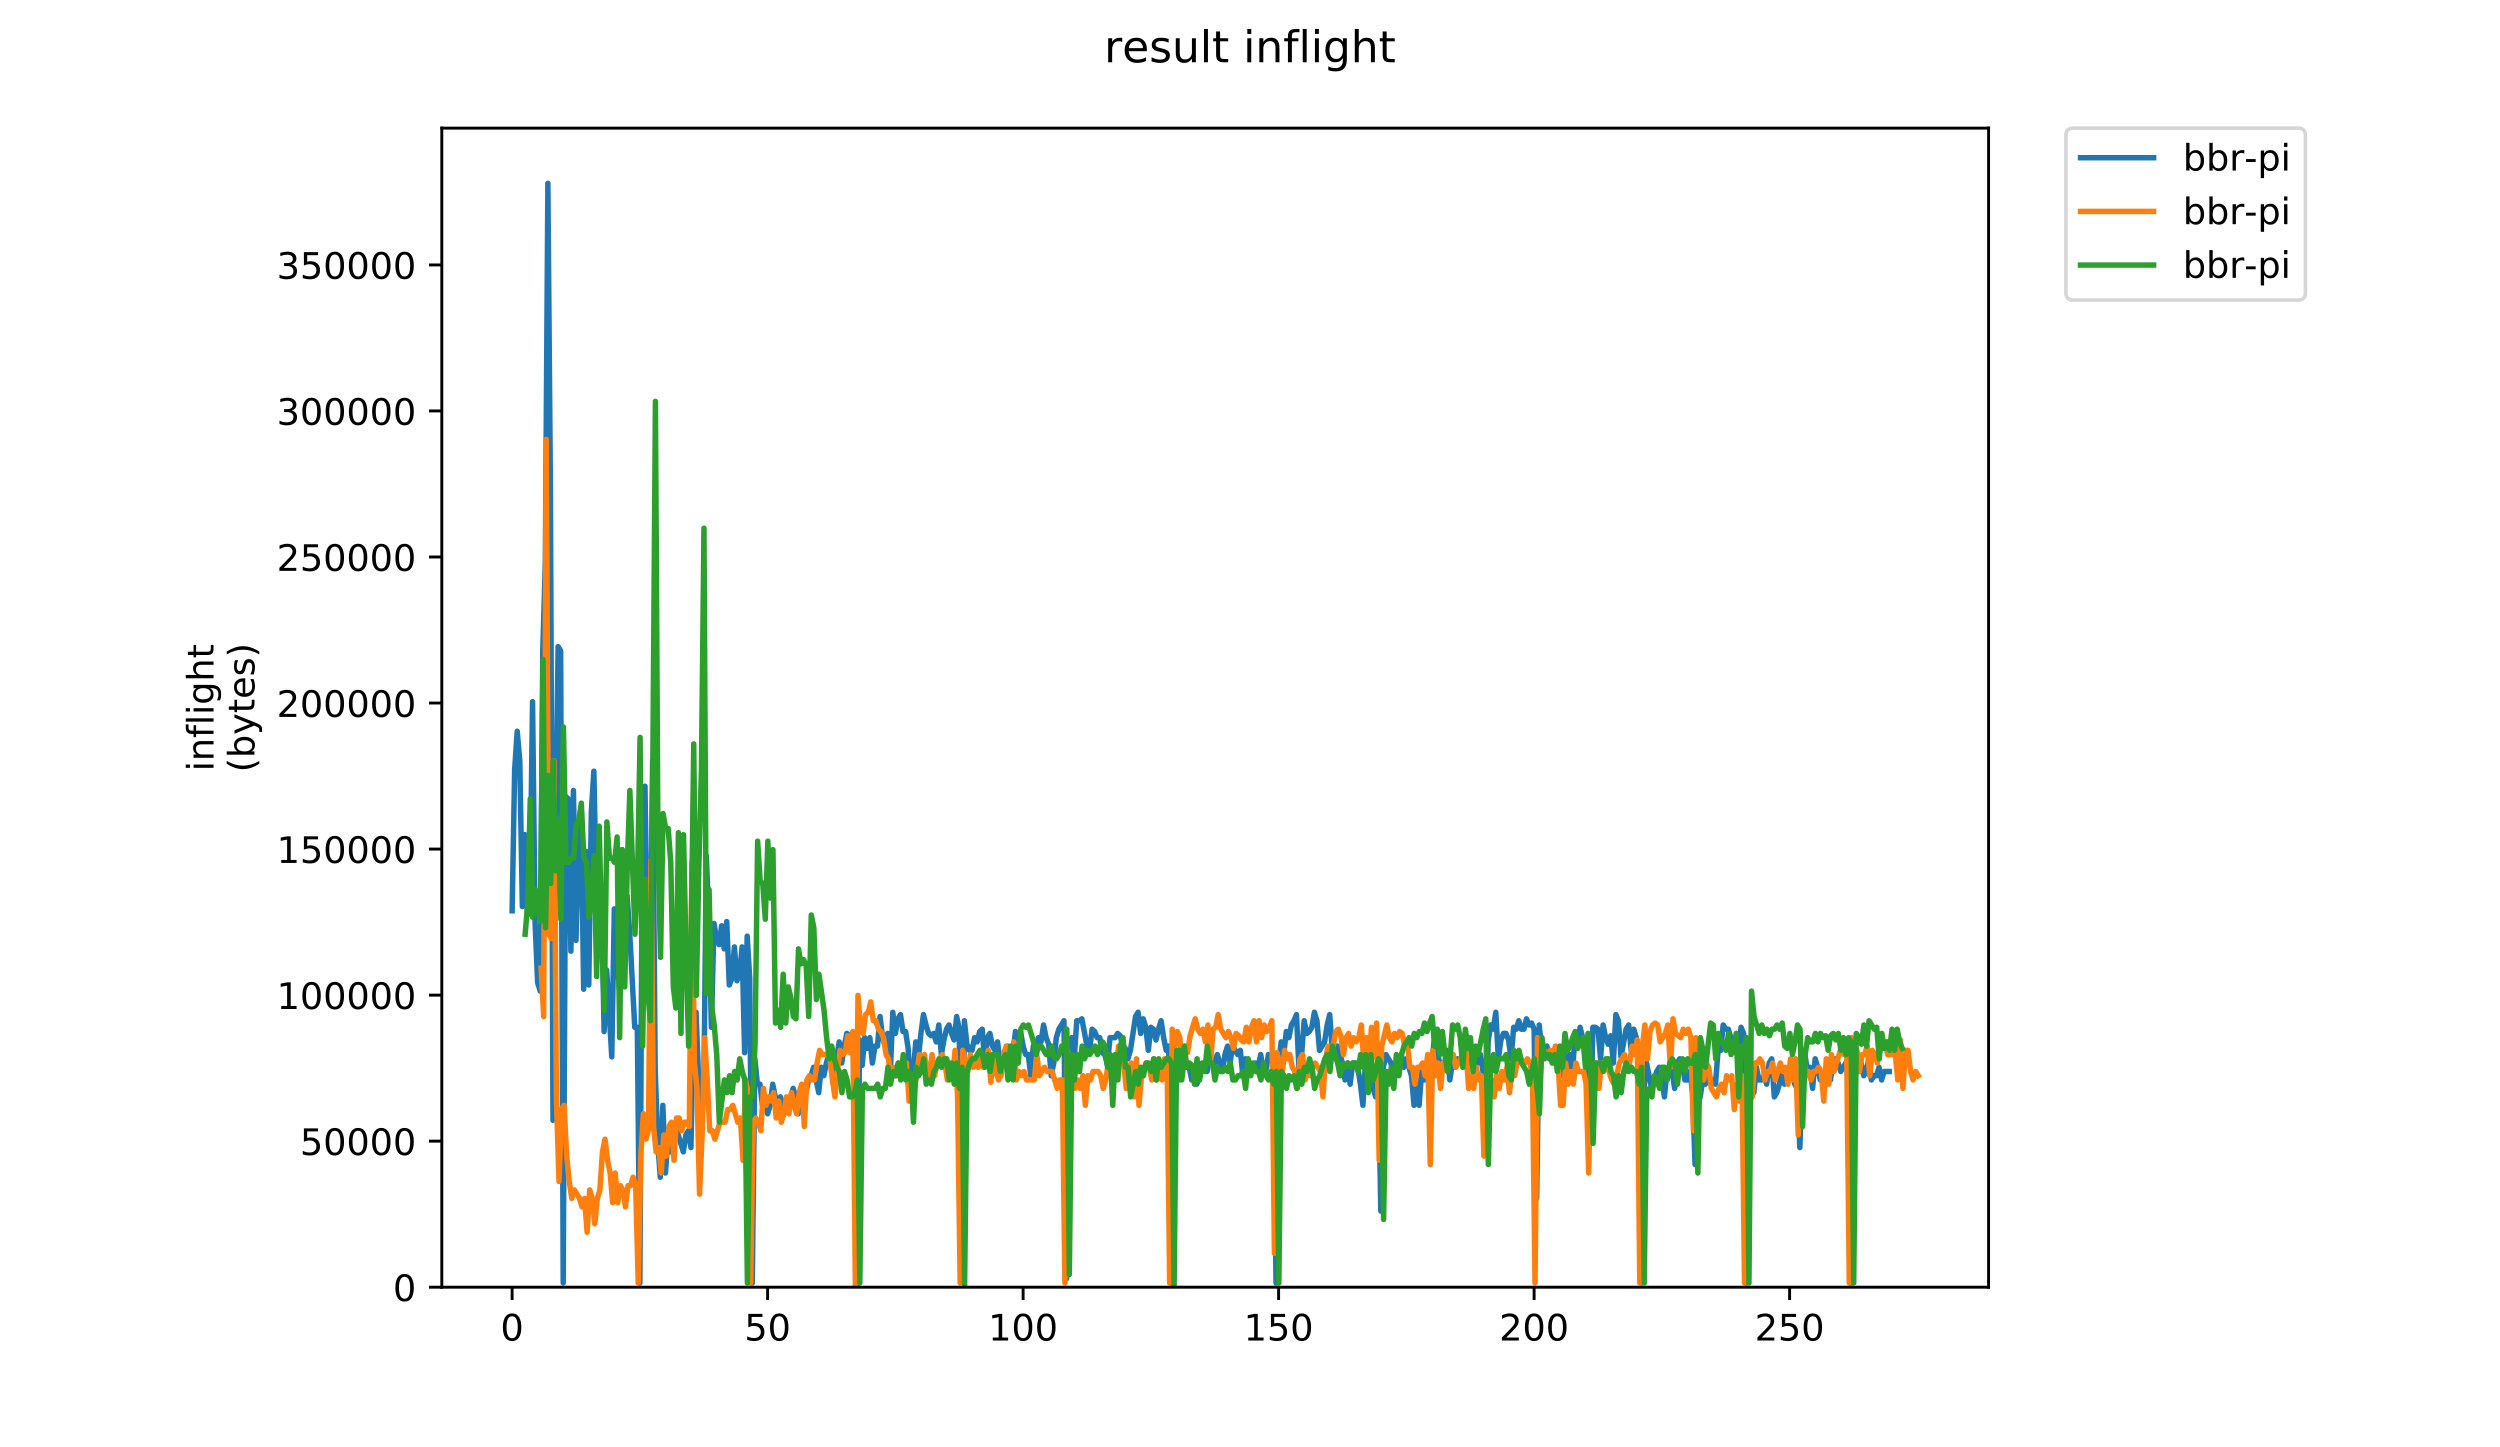 <?xml version="1.0" encoding="utf-8" standalone="no"?>
<!DOCTYPE svg PUBLIC "-//W3C//DTD SVG 1.1//EN"
  "http://www.w3.org/Graphics/SVG/1.1/DTD/svg11.dtd">
<!-- Created with matplotlib (https://matplotlib.org/) -->
<svg height="396pt" version="1.1" viewBox="0 0 684 396" width="684pt" xmlns="http://www.w3.org/2000/svg" xmlns:xlink="http://www.w3.org/1999/xlink">
 <defs>
  <style type="text/css">
*{stroke-linecap:butt;stroke-linejoin:round;}
  </style>
 </defs>
 <g id="figure_1">
  <g id="patch_1">
   <path d="M 0 396 
L 684 396 
L 684 0 
L 0 0 
z
" style="fill:#ffffff;"/>
  </g>
  <g id="axes_1">
   <g id="patch_2">
    <path d="M 120.879 352.174 
L 544.074 352.174 
L 544.074 35.062 
L 120.879 35.062 
z
" style="fill:#ffffff;"/>
   </g>
   <g id="matplotlib.axis_1">
    <g id="xtick_1">
     <g id="line2d_1">
      <defs>
       <path d="M 0 0 
L 0 3.5 
" id="m7d5e969aac" style="stroke:#000000;stroke-width:0.8;"/>
      </defs>
      <g>
       <use style="stroke:#000000;stroke-width:0.8;" x="140.115" xlink:href="#m7d5e969aac" y="352.174"/>
      </g>
     </g>
     <g id="text_1">
      <!-- 0 -->
      <defs>
       <path d="M 31.781 66.406 
Q 24.172 66.406 20.328 58.906 
Q 16.5 51.422 16.5 36.375 
Q 16.5 21.391 20.328 13.891 
Q 24.172 6.391 31.781 6.391 
Q 39.453 6.391 43.281 13.891 
Q 47.125 21.391 47.125 36.375 
Q 47.125 51.422 43.281 58.906 
Q 39.453 66.406 31.781 66.406 
z
M 31.781 74.219 
Q 44.047 74.219 50.516 64.516 
Q 56.984 54.828 56.984 36.375 
Q 56.984 17.969 50.516 8.266 
Q 44.047 -1.422 31.781 -1.422 
Q 19.531 -1.422 13.062 8.266 
Q 6.594 17.969 6.594 36.375 
Q 6.594 54.828 13.062 64.516 
Q 19.531 74.219 31.781 74.219 
z
" id="DejaVuSans-48"/>
      </defs>
      <g transform="translate(136.933 366.773)scale(0.1 -0.1)">
       <use xlink:href="#DejaVuSans-48"/>
      </g>
     </g>
    </g>
    <g id="xtick_2">
     <g id="line2d_2">
      <g>
       <use style="stroke:#000000;stroke-width:0.8;" x="210.019" xlink:href="#m7d5e969aac" y="352.174"/>
      </g>
     </g>
     <g id="text_2">
      <!-- 50 -->
      <defs>
       <path d="M 10.797 72.906 
L 49.516 72.906 
L 49.516 64.594 
L 19.828 64.594 
L 19.828 46.734 
Q 21.969 47.469 24.109 47.828 
Q 26.266 48.188 28.422 48.188 
Q 40.625 48.188 47.75 41.5 
Q 54.891 34.812 54.891 23.391 
Q 54.891 11.625 47.562 5.094 
Q 40.234 -1.422 26.906 -1.422 
Q 22.312 -1.422 17.547 -0.641 
Q 12.797 0.141 7.719 1.703 
L 7.719 11.625 
Q 12.109 9.234 16.797 8.062 
Q 21.484 6.891 26.703 6.891 
Q 35.156 6.891 40.078 11.328 
Q 45.016 15.766 45.016 23.391 
Q 45.016 31 40.078 35.438 
Q 35.156 39.891 26.703 39.891 
Q 22.75 39.891 18.812 39.016 
Q 14.891 38.141 10.797 36.281 
z
" id="DejaVuSans-53"/>
      </defs>
      <g transform="translate(203.657 366.773)scale(0.1 -0.1)">
       <use xlink:href="#DejaVuSans-53"/>
       <use x="63.623" xlink:href="#DejaVuSans-48"/>
      </g>
     </g>
    </g>
    <g id="xtick_3">
     <g id="line2d_3">
      <g>
       <use style="stroke:#000000;stroke-width:0.8;" x="279.924" xlink:href="#m7d5e969aac" y="352.174"/>
      </g>
     </g>
     <g id="text_3">
      <!-- 100 -->
      <defs>
       <path d="M 12.406 8.297 
L 28.516 8.297 
L 28.516 63.922 
L 10.984 60.406 
L 10.984 69.391 
L 28.422 72.906 
L 38.281 72.906 
L 38.281 8.297 
L 54.391 8.297 
L 54.391 0 
L 12.406 0 
z
" id="DejaVuSans-49"/>
      </defs>
      <g transform="translate(270.38 366.773)scale(0.1 -0.1)">
       <use xlink:href="#DejaVuSans-49"/>
       <use x="63.623" xlink:href="#DejaVuSans-48"/>
       <use x="127.246" xlink:href="#DejaVuSans-48"/>
      </g>
     </g>
    </g>
    <g id="xtick_4">
     <g id="line2d_4">
      <g>
       <use style="stroke:#000000;stroke-width:0.8;" x="349.828" xlink:href="#m7d5e969aac" y="352.174"/>
      </g>
     </g>
     <g id="text_4">
      <!-- 150 -->
      <g transform="translate(340.284 366.773)scale(0.1 -0.1)">
       <use xlink:href="#DejaVuSans-49"/>
       <use x="63.623" xlink:href="#DejaVuSans-53"/>
       <use x="127.246" xlink:href="#DejaVuSans-48"/>
      </g>
     </g>
    </g>
    <g id="xtick_5">
     <g id="line2d_5">
      <g>
       <use style="stroke:#000000;stroke-width:0.8;" x="419.732" xlink:href="#m7d5e969aac" y="352.174"/>
      </g>
     </g>
     <g id="text_5">
      <!-- 200 -->
      <defs>
       <path d="M 19.188 8.297 
L 53.609 8.297 
L 53.609 0 
L 7.328 0 
L 7.328 8.297 
Q 12.938 14.109 22.625 23.891 
Q 32.328 33.688 34.812 36.531 
Q 39.547 41.844 41.422 45.531 
Q 43.312 49.219 43.312 52.781 
Q 43.312 58.594 39.234 62.25 
Q 35.156 65.922 28.609 65.922 
Q 23.969 65.922 18.812 64.312 
Q 13.672 62.703 7.812 59.422 
L 7.812 69.391 
Q 13.766 71.781 18.938 73 
Q 24.125 74.219 28.422 74.219 
Q 39.75 74.219 46.484 68.547 
Q 53.219 62.891 53.219 53.422 
Q 53.219 48.922 51.531 44.891 
Q 49.859 40.875 45.406 35.406 
Q 44.188 33.984 37.641 27.219 
Q 31.109 20.453 19.188 8.297 
z
" id="DejaVuSans-50"/>
      </defs>
      <g transform="translate(410.189 366.773)scale(0.1 -0.1)">
       <use xlink:href="#DejaVuSans-50"/>
       <use x="63.623" xlink:href="#DejaVuSans-48"/>
       <use x="127.246" xlink:href="#DejaVuSans-48"/>
      </g>
     </g>
    </g>
    <g id="xtick_6">
     <g id="line2d_6">
      <g>
       <use style="stroke:#000000;stroke-width:0.8;" x="489.637" xlink:href="#m7d5e969aac" y="352.174"/>
      </g>
     </g>
     <g id="text_6">
      <!-- 250 -->
      <g transform="translate(480.093 366.773)scale(0.1 -0.1)">
       <use xlink:href="#DejaVuSans-50"/>
       <use x="63.623" xlink:href="#DejaVuSans-53"/>
       <use x="127.246" xlink:href="#DejaVuSans-48"/>
      </g>
     </g>
    </g>
   </g>
   <g id="matplotlib.axis_2">
    <g id="ytick_1">
     <g id="line2d_7">
      <defs>
       <path d="M 0 0 
L -3.5 0 
" id="m535d7502b1" style="stroke:#000000;stroke-width:0.8;"/>
      </defs>
      <g>
       <use style="stroke:#000000;stroke-width:0.8;" x="120.879" xlink:href="#m535d7502b1" y="352.174"/>
      </g>
     </g>
     <g id="text_7">
      <!-- 0 -->
      <g transform="translate(107.516 355.973)scale(0.1 -0.1)">
       <use xlink:href="#DejaVuSans-48"/>
      </g>
     </g>
    </g>
    <g id="ytick_2">
     <g id="line2d_8">
      <g>
       <use style="stroke:#000000;stroke-width:0.8;" x="120.879" xlink:href="#m535d7502b1" y="312.218"/>
      </g>
     </g>
     <g id="text_8">
      <!-- 50000 -->
      <g transform="translate(82.066 316.017)scale(0.1 -0.1)">
       <use xlink:href="#DejaVuSans-53"/>
       <use x="63.623" xlink:href="#DejaVuSans-48"/>
       <use x="127.246" xlink:href="#DejaVuSans-48"/>
       <use x="190.869" xlink:href="#DejaVuSans-48"/>
       <use x="254.492" xlink:href="#DejaVuSans-48"/>
      </g>
     </g>
    </g>
    <g id="ytick_3">
     <g id="line2d_9">
      <g>
       <use style="stroke:#000000;stroke-width:0.8;" x="120.879" xlink:href="#m535d7502b1" y="272.262"/>
      </g>
     </g>
     <g id="text_9">
      <!-- 100000 -->
      <g transform="translate(75.704 276.061)scale(0.1 -0.1)">
       <use xlink:href="#DejaVuSans-49"/>
       <use x="63.623" xlink:href="#DejaVuSans-48"/>
       <use x="127.246" xlink:href="#DejaVuSans-48"/>
       <use x="190.869" xlink:href="#DejaVuSans-48"/>
       <use x="254.492" xlink:href="#DejaVuSans-48"/>
       <use x="318.115" xlink:href="#DejaVuSans-48"/>
      </g>
     </g>
    </g>
    <g id="ytick_4">
     <g id="line2d_10">
      <g>
       <use style="stroke:#000000;stroke-width:0.8;" x="120.879" xlink:href="#m535d7502b1" y="232.306"/>
      </g>
     </g>
     <g id="text_10">
      <!-- 150000 -->
      <g transform="translate(75.704 236.105)scale(0.1 -0.1)">
       <use xlink:href="#DejaVuSans-49"/>
       <use x="63.623" xlink:href="#DejaVuSans-53"/>
       <use x="127.246" xlink:href="#DejaVuSans-48"/>
       <use x="190.869" xlink:href="#DejaVuSans-48"/>
       <use x="254.492" xlink:href="#DejaVuSans-48"/>
       <use x="318.115" xlink:href="#DejaVuSans-48"/>
      </g>
     </g>
    </g>
    <g id="ytick_5">
     <g id="line2d_11">
      <g>
       <use style="stroke:#000000;stroke-width:0.8;" x="120.879" xlink:href="#m535d7502b1" y="192.349"/>
      </g>
     </g>
     <g id="text_11">
      <!-- 200000 -->
      <g transform="translate(75.704 196.149)scale(0.1 -0.1)">
       <use xlink:href="#DejaVuSans-50"/>
       <use x="63.623" xlink:href="#DejaVuSans-48"/>
       <use x="127.246" xlink:href="#DejaVuSans-48"/>
       <use x="190.869" xlink:href="#DejaVuSans-48"/>
       <use x="254.492" xlink:href="#DejaVuSans-48"/>
       <use x="318.115" xlink:href="#DejaVuSans-48"/>
      </g>
     </g>
    </g>
    <g id="ytick_6">
     <g id="line2d_12">
      <g>
       <use style="stroke:#000000;stroke-width:0.8;" x="120.879" xlink:href="#m535d7502b1" y="152.393"/>
      </g>
     </g>
     <g id="text_12">
      <!-- 250000 -->
      <g transform="translate(75.704 156.193)scale(0.1 -0.1)">
       <use xlink:href="#DejaVuSans-50"/>
       <use x="63.623" xlink:href="#DejaVuSans-53"/>
       <use x="127.246" xlink:href="#DejaVuSans-48"/>
       <use x="190.869" xlink:href="#DejaVuSans-48"/>
       <use x="254.492" xlink:href="#DejaVuSans-48"/>
       <use x="318.115" xlink:href="#DejaVuSans-48"/>
      </g>
     </g>
    </g>
    <g id="ytick_7">
     <g id="line2d_13">
      <g>
       <use style="stroke:#000000;stroke-width:0.8;" x="120.879" xlink:href="#m535d7502b1" y="112.437"/>
      </g>
     </g>
     <g id="text_13">
      <!-- 300000 -->
      <defs>
       <path d="M 40.578 39.312 
Q 47.656 37.797 51.625 33 
Q 55.609 28.219 55.609 21.188 
Q 55.609 10.406 48.188 4.484 
Q 40.766 -1.422 27.094 -1.422 
Q 22.516 -1.422 17.656 -0.516 
Q 12.797 0.391 7.625 2.203 
L 7.625 11.719 
Q 11.719 9.328 16.594 8.109 
Q 21.484 6.891 26.812 6.891 
Q 36.078 6.891 40.938 10.547 
Q 45.797 14.203 45.797 21.188 
Q 45.797 27.641 41.281 31.266 
Q 36.766 34.906 28.719 34.906 
L 20.219 34.906 
L 20.219 43.016 
L 29.109 43.016 
Q 36.375 43.016 40.234 45.922 
Q 44.094 48.828 44.094 54.297 
Q 44.094 59.906 40.109 62.906 
Q 36.141 65.922 28.719 65.922 
Q 24.656 65.922 20.016 65.031 
Q 15.375 64.156 9.812 62.312 
L 9.812 71.094 
Q 15.438 72.656 20.344 73.438 
Q 25.25 74.219 29.594 74.219 
Q 40.828 74.219 47.359 69.109 
Q 53.906 64.016 53.906 55.328 
Q 53.906 49.266 50.438 45.094 
Q 46.969 40.922 40.578 39.312 
z
" id="DejaVuSans-51"/>
      </defs>
      <g transform="translate(75.704 116.236)scale(0.1 -0.1)">
       <use xlink:href="#DejaVuSans-51"/>
       <use x="63.623" xlink:href="#DejaVuSans-48"/>
       <use x="127.246" xlink:href="#DejaVuSans-48"/>
       <use x="190.869" xlink:href="#DejaVuSans-48"/>
       <use x="254.492" xlink:href="#DejaVuSans-48"/>
       <use x="318.115" xlink:href="#DejaVuSans-48"/>
      </g>
     </g>
    </g>
    <g id="ytick_8">
     <g id="line2d_14">
      <g>
       <use style="stroke:#000000;stroke-width:0.8;" x="120.879" xlink:href="#m535d7502b1" y="72.481"/>
      </g>
     </g>
     <g id="text_14">
      <!-- 350000 -->
      <g transform="translate(75.704 76.28)scale(0.1 -0.1)">
       <use xlink:href="#DejaVuSans-51"/>
       <use x="63.623" xlink:href="#DejaVuSans-53"/>
       <use x="127.246" xlink:href="#DejaVuSans-48"/>
       <use x="190.869" xlink:href="#DejaVuSans-48"/>
       <use x="254.492" xlink:href="#DejaVuSans-48"/>
       <use x="318.115" xlink:href="#DejaVuSans-48"/>
      </g>
     </g>
    </g>
    <g id="text_15">
     <!-- inflight -->
     <defs>
      <path d="M 9.422 54.688 
L 18.406 54.688 
L 18.406 0 
L 9.422 0 
z
M 9.422 75.984 
L 18.406 75.984 
L 18.406 64.594 
L 9.422 64.594 
z
" id="DejaVuSans-105"/>
      <path d="M 54.891 33.016 
L 54.891 0 
L 45.906 0 
L 45.906 32.719 
Q 45.906 40.484 42.875 44.328 
Q 39.844 48.188 33.797 48.188 
Q 26.516 48.188 22.312 43.547 
Q 18.109 38.922 18.109 30.906 
L 18.109 0 
L 9.078 0 
L 9.078 54.688 
L 18.109 54.688 
L 18.109 46.188 
Q 21.344 51.125 25.703 53.562 
Q 30.078 56 35.797 56 
Q 45.219 56 50.047 50.172 
Q 54.891 44.344 54.891 33.016 
z
" id="DejaVuSans-110"/>
      <path d="M 37.109 75.984 
L 37.109 68.5 
L 28.516 68.5 
Q 23.688 68.5 21.797 66.547 
Q 19.922 64.594 19.922 59.516 
L 19.922 54.688 
L 34.719 54.688 
L 34.719 47.703 
L 19.922 47.703 
L 19.922 0 
L 10.891 0 
L 10.891 47.703 
L 2.297 47.703 
L 2.297 54.688 
L 10.891 54.688 
L 10.891 58.5 
Q 10.891 67.625 15.141 71.797 
Q 19.391 75.984 28.609 75.984 
z
" id="DejaVuSans-102"/>
      <path d="M 9.422 75.984 
L 18.406 75.984 
L 18.406 0 
L 9.422 0 
z
" id="DejaVuSans-108"/>
      <path d="M 45.406 27.984 
Q 45.406 37.75 41.375 43.109 
Q 37.359 48.484 30.078 48.484 
Q 22.859 48.484 18.828 43.109 
Q 14.797 37.75 14.797 27.984 
Q 14.797 18.266 18.828 12.891 
Q 22.859 7.516 30.078 7.516 
Q 37.359 7.516 41.375 12.891 
Q 45.406 18.266 45.406 27.984 
z
M 54.391 6.781 
Q 54.391 -7.172 48.188 -13.984 
Q 42 -20.797 29.203 -20.797 
Q 24.469 -20.797 20.266 -20.094 
Q 16.062 -19.391 12.109 -17.922 
L 12.109 -9.188 
Q 16.062 -11.328 19.922 -12.344 
Q 23.781 -13.375 27.781 -13.375 
Q 36.625 -13.375 41.016 -8.766 
Q 45.406 -4.156 45.406 5.172 
L 45.406 9.625 
Q 42.625 4.781 38.281 2.391 
Q 33.938 0 27.875 0 
Q 17.828 0 11.672 7.656 
Q 5.516 15.328 5.516 27.984 
Q 5.516 40.672 11.672 48.328 
Q 17.828 56 27.875 56 
Q 33.938 56 38.281 53.609 
Q 42.625 51.219 45.406 46.391 
L 45.406 54.688 
L 54.391 54.688 
z
" id="DejaVuSans-103"/>
      <path d="M 54.891 33.016 
L 54.891 0 
L 45.906 0 
L 45.906 32.719 
Q 45.906 40.484 42.875 44.328 
Q 39.844 48.188 33.797 48.188 
Q 26.516 48.188 22.312 43.547 
Q 18.109 38.922 18.109 30.906 
L 18.109 0 
L 9.078 0 
L 9.078 75.984 
L 18.109 75.984 
L 18.109 46.188 
Q 21.344 51.125 25.703 53.562 
Q 30.078 56 35.797 56 
Q 45.219 56 50.047 50.172 
Q 54.891 44.344 54.891 33.016 
z
" id="DejaVuSans-104"/>
      <path d="M 18.312 70.219 
L 18.312 54.688 
L 36.812 54.688 
L 36.812 47.703 
L 18.312 47.703 
L 18.312 18.016 
Q 18.312 11.328 20.141 9.422 
Q 21.969 7.516 27.594 7.516 
L 36.812 7.516 
L 36.812 0 
L 27.594 0 
Q 17.188 0 13.234 3.875 
Q 9.281 7.766 9.281 18.016 
L 9.281 47.703 
L 2.688 47.703 
L 2.688 54.688 
L 9.281 54.688 
L 9.281 70.219 
z
" id="DejaVuSans-116"/>
     </defs>
     <g transform="translate(58.426 211.018)rotate(-90)scale(0.1 -0.1)">
      <use xlink:href="#DejaVuSans-105"/>
      <use x="27.783" xlink:href="#DejaVuSans-110"/>
      <use x="91.162" xlink:href="#DejaVuSans-102"/>
      <use x="126.367" xlink:href="#DejaVuSans-108"/>
      <use x="154.15" xlink:href="#DejaVuSans-105"/>
      <use x="181.934" xlink:href="#DejaVuSans-103"/>
      <use x="245.41" xlink:href="#DejaVuSans-104"/>
      <use x="308.789" xlink:href="#DejaVuSans-116"/>
     </g>
     <!-- (bytes) -->
     <defs>
      <path d="M 31 75.875 
Q 24.469 64.656 21.281 53.656 
Q 18.109 42.672 18.109 31.391 
Q 18.109 20.125 21.312 9.062 
Q 24.516 -2 31 -13.188 
L 23.188 -13.188 
Q 15.875 -1.703 12.234 9.375 
Q 8.594 20.453 8.594 31.391 
Q 8.594 42.281 12.203 53.312 
Q 15.828 64.359 23.188 75.875 
z
" id="DejaVuSans-40"/>
      <path d="M 48.688 27.297 
Q 48.688 37.203 44.609 42.844 
Q 40.531 48.484 33.406 48.484 
Q 26.266 48.484 22.188 42.844 
Q 18.109 37.203 18.109 27.297 
Q 18.109 17.391 22.188 11.75 
Q 26.266 6.109 33.406 6.109 
Q 40.531 6.109 44.609 11.75 
Q 48.688 17.391 48.688 27.297 
z
M 18.109 46.391 
Q 20.953 51.266 25.266 53.625 
Q 29.594 56 35.594 56 
Q 45.562 56 51.781 48.094 
Q 58.016 40.188 58.016 27.297 
Q 58.016 14.406 51.781 6.484 
Q 45.562 -1.422 35.594 -1.422 
Q 29.594 -1.422 25.266 0.953 
Q 20.953 3.328 18.109 8.203 
L 18.109 0 
L 9.078 0 
L 9.078 75.984 
L 18.109 75.984 
z
" id="DejaVuSans-98"/>
      <path d="M 32.172 -5.078 
Q 28.375 -14.844 24.75 -17.812 
Q 21.141 -20.797 15.094 -20.797 
L 7.906 -20.797 
L 7.906 -13.281 
L 13.188 -13.281 
Q 16.891 -13.281 18.938 -11.516 
Q 21 -9.766 23.484 -3.219 
L 25.094 0.875 
L 2.984 54.688 
L 12.5 54.688 
L 29.594 11.922 
L 46.688 54.688 
L 56.203 54.688 
z
" id="DejaVuSans-121"/>
      <path d="M 56.203 29.594 
L 56.203 25.203 
L 14.891 25.203 
Q 15.484 15.922 20.484 11.062 
Q 25.484 6.203 34.422 6.203 
Q 39.594 6.203 44.453 7.469 
Q 49.312 8.734 54.109 11.281 
L 54.109 2.781 
Q 49.266 0.734 44.188 -0.344 
Q 39.109 -1.422 33.891 -1.422 
Q 20.797 -1.422 13.156 6.188 
Q 5.516 13.812 5.516 26.812 
Q 5.516 40.234 12.766 48.109 
Q 20.016 56 32.328 56 
Q 43.359 56 49.781 48.891 
Q 56.203 41.797 56.203 29.594 
z
M 47.219 32.234 
Q 47.125 39.594 43.094 43.984 
Q 39.062 48.391 32.422 48.391 
Q 24.906 48.391 20.391 44.141 
Q 15.875 39.891 15.188 32.172 
z
" id="DejaVuSans-101"/>
      <path d="M 44.281 53.078 
L 44.281 44.578 
Q 40.484 46.531 36.375 47.5 
Q 32.281 48.484 27.875 48.484 
Q 21.188 48.484 17.844 46.438 
Q 14.5 44.391 14.5 40.281 
Q 14.5 37.156 16.891 35.375 
Q 19.281 33.594 26.516 31.984 
L 29.594 31.297 
Q 39.156 29.25 43.188 25.516 
Q 47.219 21.781 47.219 15.094 
Q 47.219 7.469 41.188 3.016 
Q 35.156 -1.422 24.609 -1.422 
Q 20.219 -1.422 15.453 -0.562 
Q 10.688 0.297 5.422 2 
L 5.422 11.281 
Q 10.406 8.688 15.234 7.391 
Q 20.062 6.109 24.812 6.109 
Q 31.156 6.109 34.562 8.281 
Q 37.984 10.453 37.984 14.406 
Q 37.984 18.062 35.516 20.016 
Q 33.062 21.969 24.703 23.781 
L 21.578 24.516 
Q 13.234 26.266 9.516 29.906 
Q 5.812 33.547 5.812 39.891 
Q 5.812 47.609 11.281 51.797 
Q 16.75 56 26.812 56 
Q 31.781 56 36.172 55.266 
Q 40.578 54.547 44.281 53.078 
z
" id="DejaVuSans-115"/>
      <path d="M 8.016 75.875 
L 15.828 75.875 
Q 23.141 64.359 26.781 53.312 
Q 30.422 42.281 30.422 31.391 
Q 30.422 20.453 26.781 9.375 
Q 23.141 -1.703 15.828 -13.188 
L 8.016 -13.188 
Q 14.5 -2 17.703 9.062 
Q 20.906 20.125 20.906 31.391 
Q 20.906 42.672 17.703 53.656 
Q 14.5 64.656 8.016 75.875 
z
" id="DejaVuSans-41"/>
     </defs>
     <g transform="translate(69.624 211.295)rotate(-90)scale(0.1 -0.1)">
      <use xlink:href="#DejaVuSans-40"/>
      <use x="39.014" xlink:href="#DejaVuSans-98"/>
      <use x="102.49" xlink:href="#DejaVuSans-121"/>
      <use x="161.67" xlink:href="#DejaVuSans-116"/>
      <use x="200.879" xlink:href="#DejaVuSans-101"/>
      <use x="262.402" xlink:href="#DejaVuSans-115"/>
      <use x="314.502" xlink:href="#DejaVuSans-41"/>
     </g>
    </g>
   </g>
   <g id="line2d_15">
    <path clip-path="url(#p4acd8314a7)" d="M 140.115 249.19 
L 140.814 210.48 
L 141.513 200.066 
L 142.212 208.166 
L 142.911 248.032 
L 143.61 228.361 
L 144.309 250.347 
L 145.008 243.404 
L 145.707 191.966 
L 146.406 252.661 
L 147.105 268.861 
L 147.804 271.175 
L 148.503 178.08 
L 149.202 153.781 
L 149.901 50.163 
L 150.6 134.634 
L 151.299 306.522 
L 151.998 227.204 
L 152.698 176.923 
L 153.397 178.08 
L 154.096 351.017 
L 154.795 217.947 
L 155.494 218.58 
L 156.193 260.237 
L 156.892 216.266 
L 157.591 257.289 
L 158.29 231.308 
L 158.989 222.051 
L 159.688 270.651 
L 160.387 232.99 
L 161.086 269.494 
L 161.785 222.051 
L 162.484 211.004 
L 163.183 246.351 
L 163.882 246.351 
L 164.581 245.194 
L 165.28 282.222 
L 165.979 265.389 
L 167.377 289.165 
L 168.077 248.665 
L 168.776 261.394 
L 169.475 270.651 
L 170.174 232.465 
L 170.873 244.037 
L 171.572 245.194 
L 172.271 254.975 
L 173.669 281.065 
L 174.368 281.065 
L 175.067 351.017 
L 175.766 222.051 
L 176.465 215.109 
L 177.164 261.918 
L 177.863 274.122 
L 178.562 208.166 
L 179.261 292.636 
L 179.96 312.832 
L 180.659 322.089 
L 181.358 302.418 
L 182.057 320.932 
L 182.756 311.675 
L 183.455 315.146 
L 184.155 312.832 
L 184.854 308.203 
L 186.951 315.146 
L 187.65 310.517 
L 188.349 309.36 
L 189.048 313.989 
L 189.747 277.594 
L 190.446 276.961 
L 191.145 295.475 
L 191.844 302.418 
L 192.543 300.103 
L 193.242 234.147 
L 193.941 251.504 
L 194.64 281.065 
L 195.339 252.661 
L 196.038 256.765 
L 196.737 258.447 
L 197.436 253.294 
L 198.135 259.604 
L 198.834 252.137 
L 199.533 269.494 
L 200.233 267.704 
L 200.932 259.079 
L 201.631 268.337 
L 202.33 266.546 
L 203.029 259.079 
L 203.728 288.008 
L 204.427 256.132 
L 205.126 267.704 
L 205.825 351.017 
L 206.524 289.689 
L 207.223 296.632 
L 207.922 296.632 
L 208.621 302.418 
L 209.32 301.26 
L 210.019 304.732 
L 210.718 302.418 
L 211.417 296.632 
L 212.116 300.103 
L 212.815 302.418 
L 213.514 300.103 
L 214.213 302.418 
L 215.611 302.418 
L 217.01 297.789 
L 217.709 300.103 
L 218.408 304.732 
L 219.107 297.789 
L 219.806 300.103 
L 220.505 298.946 
L 221.204 295.475 
L 221.903 294.318 
L 222.602 292.003 
L 224 298.946 
L 224.699 292.003 
L 225.398 294.318 
L 226.097 290.846 
L 226.796 288.532 
L 228.194 293.161 
L 228.893 289.689 
L 229.592 285.061 
L 230.291 290.846 
L 230.99 286.218 
L 231.689 282.746 
L 232.389 286.218 
L 233.088 282.746 
L 233.787 285.061 
L 234.486 352.174 
L 235.185 284.536 
L 235.884 291.479 
L 236.583 283.903 
L 237.282 286.851 
L 237.981 283.903 
L 238.68 290.846 
L 239.379 286.218 
L 240.078 286.218 
L 240.777 278.118 
L 241.476 283.903 
L 242.175 286.218 
L 242.874 282.746 
L 243.573 293.793 
L 244.272 276.961 
L 244.971 282.746 
L 245.67 278.751 
L 246.369 277.594 
L 247.068 282.222 
L 247.768 282.222 
L 248.467 286.851 
L 249.166 298.946 
L 249.865 293.161 
L 250.564 285.061 
L 251.263 289.689 
L 251.962 282.746 
L 252.661 277.594 
L 253.36 280.432 
L 254.059 282.746 
L 254.758 283.379 
L 255.457 282.746 
L 256.156 285.061 
L 256.855 280.432 
L 257.554 288.532 
L 258.253 284.536 
L 258.952 281.589 
L 259.651 280.432 
L 260.35 282.746 
L 261.049 284.536 
L 261.748 278.118 
L 262.447 281.589 
L 263.146 348.703 
L 263.846 279.275 
L 264.545 285.693 
L 265.244 287.375 
L 265.943 287.375 
L 266.642 283.903 
L 267.341 285.061 
L 268.04 282.222 
L 268.739 281.589 
L 269.438 290.846 
L 270.137 283.903 
L 270.836 282.746 
L 271.535 286.218 
L 272.234 287.375 
L 272.933 285.061 
L 273.632 290.846 
L 274.331 289.689 
L 275.03 289.689 
L 275.729 286.218 
L 277.127 288.532 
L 277.826 282.222 
L 278.525 286.218 
L 279.224 282.222 
L 279.924 286.218 
L 280.623 288.532 
L 281.322 288.532 
L 282.021 294.318 
L 282.72 286.218 
L 283.419 286.218 
L 284.118 283.903 
L 284.817 285.061 
L 285.516 280.432 
L 286.215 283.903 
L 286.914 285.693 
L 287.613 294.318 
L 288.312 290.846 
L 289.011 283.903 
L 289.71 281.589 
L 291.108 279.275 
L 291.807 349.86 
L 292.506 288.008 
L 293.205 283.903 
L 293.904 289.689 
L 294.603 279.275 
L 295.302 279.275 
L 296.002 278.751 
L 297.4 286.218 
L 298.099 287.375 
L 298.798 281.589 
L 299.497 282.222 
L 300.196 283.903 
L 300.895 283.903 
L 301.594 288.008 
L 302.293 288.532 
L 302.992 291.479 
L 303.691 283.903 
L 305.089 283.903 
L 305.788 282.746 
L 306.487 283.379 
L 307.186 286.218 
L 307.885 286.851 
L 308.584 289.689 
L 309.283 287.375 
L 310.681 278.118 
L 311.381 276.961 
L 312.08 282.746 
L 312.779 278.751 
L 313.478 281.065 
L 314.177 287.375 
L 314.876 281.065 
L 315.575 281.589 
L 316.274 284.536 
L 316.973 281.589 
L 317.672 279.275 
L 318.371 283.903 
L 319.07 287.375 
L 319.769 286.218 
L 320.468 351.017 
L 321.167 294.318 
L 321.866 290.846 
L 322.565 295.475 
L 323.264 290.846 
L 323.963 290.846 
L 324.662 292.003 
L 325.361 292.003 
L 326.06 295.475 
L 326.759 293.161 
L 327.459 296.632 
L 328.857 292.003 
L 329.556 290.846 
L 330.255 293.161 
L 330.954 288.532 
L 331.653 290.846 
L 332.352 290.846 
L 333.051 288.532 
L 334.449 293.161 
L 335.148 288.532 
L 335.847 286.218 
L 336.546 290.846 
L 337.245 286.218 
L 338.643 288.532 
L 339.342 287.375 
L 340.041 294.318 
L 340.74 289.689 
L 341.439 294.318 
L 342.138 290.846 
L 342.837 292.003 
L 343.537 290.846 
L 344.236 292.003 
L 344.935 288.532 
L 345.634 293.161 
L 346.333 293.161 
L 347.032 288.532 
L 348.43 290.846 
L 349.129 351.017 
L 349.828 291.479 
L 350.527 285.061 
L 351.226 288.532 
L 351.925 282.222 
L 352.624 283.903 
L 353.323 280.432 
L 354.022 279.275 
L 354.721 277.594 
L 355.42 293.161 
L 356.119 288.532 
L 356.818 279.275 
L 357.517 282.746 
L 358.216 282.222 
L 358.915 281.065 
L 359.615 276.961 
L 360.314 279.275 
L 361.013 287.375 
L 362.411 285.061 
L 363.11 280.432 
L 363.809 277.594 
L 364.508 287.375 
L 365.207 286.218 
L 365.906 286.218 
L 367.304 290.846 
L 368.003 295.475 
L 368.702 290.846 
L 369.401 296.632 
L 370.1 290.846 
L 370.799 290.846 
L 371.498 292.003 
L 372.197 296.632 
L 372.896 302.418 
L 373.595 290.846 
L 374.294 292.003 
L 374.993 290.846 
L 375.693 297.789 
L 376.392 300.103 
L 377.091 292.003 
L 377.79 331.346 
L 378.489 292.003 
L 379.188 288.532 
L 380.586 290.846 
L 381.285 295.475 
L 381.984 290.846 
L 382.683 290.846 
L 383.382 288.532 
L 384.081 292.003 
L 384.78 289.689 
L 386.178 294.318 
L 386.877 302.418 
L 387.576 295.475 
L 388.275 302.418 
L 388.974 293.161 
L 389.673 295.475 
L 390.372 290.846 
L 391.072 293.161 
L 391.771 290.846 
L 392.47 283.903 
L 393.868 290.846 
L 395.266 290.846 
L 395.965 287.375 
L 396.664 295.475 
L 397.363 290.846 
L 398.062 292.003 
L 398.761 289.689 
L 399.46 290.846 
L 400.159 288.532 
L 400.858 287.375 
L 401.557 290.846 
L 402.256 290.846 
L 402.955 289.165 
L 403.654 290.846 
L 404.353 290.846 
L 405.052 288.532 
L 405.751 293.161 
L 406.45 315.146 
L 407.15 285.061 
L 407.849 280.432 
L 408.548 281.589 
L 409.247 276.961 
L 409.946 289.689 
L 410.645 284.536 
L 411.344 282.746 
L 412.043 282.746 
L 412.742 284.536 
L 413.441 289.689 
L 414.14 281.065 
L 414.839 281.589 
L 415.538 279.275 
L 416.237 281.589 
L 416.936 281.589 
L 417.635 278.751 
L 418.334 280.432 
L 419.033 279.908 
L 419.732 281.589 
L 420.431 327.874 
L 421.13 280.432 
L 421.829 287.375 
L 422.528 287.375 
L 423.228 286.218 
L 423.927 289.689 
L 424.626 288.532 
L 425.325 288.532 
L 426.024 289.689 
L 426.723 288.532 
L 427.422 294.318 
L 428.121 288.532 
L 428.82 295.475 
L 429.519 288.532 
L 430.218 293.161 
L 430.917 283.903 
L 431.616 285.061 
L 432.315 281.065 
L 433.014 283.903 
L 433.713 285.061 
L 434.412 287.375 
L 435.111 312.832 
L 435.81 281.065 
L 436.509 281.065 
L 437.208 281.589 
L 437.907 289.689 
L 438.606 280.432 
L 439.306 283.903 
L 440.005 285.693 
L 440.704 283.379 
L 441.403 290.846 
L 442.102 277.594 
L 442.801 279.275 
L 443.5 289.165 
L 444.898 281.589 
L 445.597 280.432 
L 446.296 287.375 
L 446.995 281.589 
L 447.694 283.903 
L 448.393 289.689 
L 449.092 351.017 
L 449.791 297.789 
L 450.49 290.846 
L 451.888 297.789 
L 453.286 293.161 
L 453.985 292.003 
L 454.685 295.475 
L 455.384 300.103 
L 456.083 293.161 
L 456.782 294.318 
L 457.481 293.161 
L 458.18 297.789 
L 458.879 290.846 
L 459.578 289.689 
L 460.277 290.846 
L 460.976 295.475 
L 461.675 295.475 
L 462.374 293.161 
L 463.073 298.946 
L 463.772 318.617 
L 464.471 302.418 
L 465.17 300.103 
L 465.869 295.475 
L 466.568 296.632 
L 467.267 292.003 
L 467.966 295.475 
L 468.665 295.475 
L 469.364 296.632 
L 470.063 287.375 
L 470.763 287.375 
L 471.462 280.432 
L 472.161 281.589 
L 472.86 281.589 
L 473.559 283.903 
L 474.258 285.693 
L 474.957 283.903 
L 475.656 287.375 
L 476.355 281.065 
L 477.054 282.746 
L 477.753 351.017 
L 478.452 290.846 
L 479.151 297.789 
L 479.85 298.946 
L 480.549 292.003 
L 481.248 295.475 
L 481.947 295.475 
L 482.646 294.318 
L 483.345 296.632 
L 484.044 290.846 
L 484.743 289.689 
L 485.442 300.103 
L 486.141 298.946 
L 486.841 296.632 
L 487.54 292.003 
L 488.239 296.632 
L 488.938 293.161 
L 489.637 292.003 
L 490.336 293.161 
L 491.035 296.632 
L 491.734 297.789 
L 492.433 313.989 
L 493.132 294.318 
L 493.831 288.532 
L 494.53 293.161 
L 495.229 292.003 
L 495.928 297.789 
L 496.627 289.689 
L 497.326 292.003 
L 498.025 295.475 
L 498.724 294.318 
L 499.423 296.632 
L 500.122 292.003 
L 500.821 295.475 
L 501.52 290.846 
L 502.219 289.689 
L 502.919 290.846 
L 503.618 293.161 
L 505.016 290.846 
L 505.715 295.475 
L 506.414 351.017 
L 507.113 290.846 
L 507.812 290.846 
L 508.511 293.161 
L 509.21 290.846 
L 509.909 294.318 
L 510.608 293.161 
L 511.307 289.689 
L 512.006 295.475 
L 512.705 294.318 
L 513.404 294.318 
L 514.103 292.003 
L 514.802 295.475 
L 515.501 293.161 
L 516.899 293.161 
L 516.899 293.161 
" style="fill:none;stroke:#1f77b4;stroke-linecap:square;stroke-width:1.5;"/>
   </g>
   <g id="line2d_16">
    <path clip-path="url(#p4acd8314a7)" d="M 148.053 264.865 
L 148.752 278.118 
L 149.451 120.224 
L 150.15 255.608 
L 150.849 256.765 
L 151.548 208.166 
L 152.247 301.26 
L 152.946 323.246 
L 153.645 303.575 
L 154.344 302.418 
L 155.044 316.303 
L 155.743 323.246 
L 156.442 327.874 
L 157.141 325.56 
L 158.539 327.874 
L 159.238 330.189 
L 159.937 327.874 
L 160.636 337.131 
L 161.335 325.56 
L 162.034 327.874 
L 162.733 334.817 
L 163.432 327.874 
L 164.131 325.56 
L 164.83 315.146 
L 165.529 311.675 
L 166.228 317.46 
L 166.927 320.932 
L 167.626 329.032 
L 168.325 320.932 
L 169.024 329.032 
L 169.723 324.403 
L 170.422 325.56 
L 171.122 330.189 
L 171.821 324.403 
L 172.52 324.403 
L 173.219 322.089 
L 173.918 324.403 
L 174.617 351.017 
L 175.316 316.303 
L 176.015 304.732 
L 176.714 311.675 
L 177.413 309.36 
L 178.112 235.304 
L 178.811 308.203 
L 179.51 315.146 
L 180.209 313.989 
L 180.908 320.932 
L 181.607 310.517 
L 182.306 316.303 
L 183.005 308.203 
L 183.704 307.046 
L 184.403 317.46 
L 185.102 305.889 
L 185.801 305.889 
L 186.501 309.36 
L 187.2 307.046 
L 187.899 307.046 
L 188.598 308.203 
L 189.297 235.937 
L 189.996 290.846 
L 190.695 297.789 
L 191.394 326.717 
L 192.093 310.517 
L 192.792 283.903 
L 193.491 295.475 
L 194.19 309.36 
L 194.889 309.36 
L 195.588 311.675 
L 196.986 307.046 
L 198.384 307.046 
L 199.083 303.575 
L 199.782 303.575 
L 200.481 302.418 
L 201.879 307.046 
L 202.579 305.889 
L 203.278 317.46 
L 203.977 295.475 
L 204.676 298.946 
L 205.375 351.017 
L 206.074 307.046 
L 206.773 305.889 
L 207.472 307.046 
L 208.171 309.36 
L 208.87 297.789 
L 209.569 302.418 
L 210.268 300.103 
L 210.967 301.26 
L 211.666 298.946 
L 212.365 305.889 
L 213.064 301.26 
L 213.763 307.046 
L 214.462 304.732 
L 215.161 300.103 
L 215.86 304.732 
L 216.559 298.946 
L 217.258 302.418 
L 217.957 304.732 
L 218.657 298.946 
L 219.356 296.632 
L 220.055 308.203 
L 220.754 295.475 
L 221.453 294.318 
L 222.152 295.475 
L 222.851 295.475 
L 223.55 290.846 
L 224.249 287.375 
L 224.948 288.532 
L 226.346 288.532 
L 227.045 289.689 
L 227.744 295.475 
L 228.443 300.103 
L 229.142 292.636 
L 229.841 287.375 
L 230.54 288.532 
L 231.239 288.008 
L 231.938 283.379 
L 232.637 288.008 
L 233.336 282.222 
L 234.035 352.174 
L 234.735 272.332 
L 235.434 281.065 
L 236.133 282.746 
L 236.832 277.594 
L 237.531 276.961 
L 238.23 274.122 
L 238.929 279.275 
L 239.628 279.275 
L 240.327 281.589 
L 241.026 282.222 
L 241.725 283.903 
L 242.424 288.532 
L 243.123 289.689 
L 243.822 295.475 
L 244.521 292.003 
L 245.22 294.318 
L 245.919 290.846 
L 246.618 293.161 
L 248.016 290.846 
L 248.715 301.26 
L 249.414 297.789 
L 250.113 297.789 
L 250.813 294.318 
L 251.512 288.532 
L 252.211 289.689 
L 252.91 288.532 
L 253.609 293.161 
L 254.308 294.318 
L 255.007 288.532 
L 255.706 294.318 
L 256.405 290.846 
L 257.803 288.532 
L 258.502 290.846 
L 259.201 295.475 
L 259.9 290.846 
L 260.599 295.475 
L 261.298 287.375 
L 261.997 300.103 
L 262.696 351.017 
L 263.395 287.375 
L 264.094 290.846 
L 264.793 293.161 
L 265.492 288.532 
L 266.192 292.003 
L 266.891 290.846 
L 267.59 292.003 
L 268.289 288.532 
L 268.988 292.003 
L 269.687 290.846 
L 270.386 287.375 
L 271.085 296.108 
L 271.784 288.532 
L 272.483 293.161 
L 273.182 295.475 
L 273.881 294.318 
L 274.58 288.532 
L 275.279 286.218 
L 275.978 288.532 
L 276.677 294.318 
L 277.376 285.061 
L 278.075 295.475 
L 278.774 293.161 
L 279.473 294.318 
L 280.172 293.161 
L 280.871 295.475 
L 282.969 295.475 
L 283.668 288.532 
L 284.367 294.318 
L 285.765 292.003 
L 286.464 293.161 
L 287.862 293.161 
L 289.26 297.789 
L 289.959 295.475 
L 290.658 295.475 
L 291.357 351.017 
L 292.056 287.375 
L 292.755 294.318 
L 293.454 292.003 
L 294.153 297.789 
L 294.852 295.475 
L 295.551 297.789 
L 296.25 294.318 
L 296.949 302.418 
L 297.648 294.318 
L 298.348 295.475 
L 299.047 293.161 
L 300.445 293.161 
L 301.144 294.318 
L 301.843 297.789 
L 302.542 295.475 
L 303.241 290.846 
L 303.94 293.161 
L 304.639 290.846 
L 305.338 293.161 
L 306.037 286.218 
L 306.736 289.689 
L 307.435 290.846 
L 308.134 297.789 
L 308.833 292.003 
L 309.532 290.846 
L 310.231 300.103 
L 310.93 289.689 
L 311.629 302.418 
L 312.328 294.318 
L 313.027 292.003 
L 313.726 290.846 
L 314.426 292.003 
L 315.125 295.475 
L 315.824 289.689 
L 316.523 295.475 
L 317.222 290.846 
L 317.921 295.475 
L 318.62 289.689 
L 319.319 290.846 
L 320.018 351.017 
L 320.717 281.589 
L 321.416 286.218 
L 322.115 282.222 
L 322.814 283.903 
L 323.513 294.318 
L 324.212 286.218 
L 324.911 288.008 
L 325.61 283.379 
L 327.008 278.751 
L 327.707 281.589 
L 328.406 282.746 
L 329.105 281.589 
L 329.805 285.061 
L 330.504 280.432 
L 331.203 290.846 
L 331.902 281.589 
L 332.601 281.065 
L 333.3 277.594 
L 333.999 281.589 
L 335.397 283.903 
L 336.096 282.222 
L 336.795 283.903 
L 337.494 286.851 
L 338.193 282.746 
L 338.892 283.379 
L 339.591 284.536 
L 340.29 285.061 
L 340.989 281.065 
L 341.688 285.061 
L 342.387 281.065 
L 343.086 279.275 
L 343.785 285.061 
L 344.484 279.275 
L 345.183 283.903 
L 345.883 280.432 
L 346.582 282.222 
L 347.281 281.065 
L 347.98 279.275 
L 348.679 342.917 
L 349.378 288.008 
L 350.077 290.846 
L 350.776 294.318 
L 351.475 287.375 
L 352.174 289.689 
L 352.873 288.532 
L 353.572 292.003 
L 354.271 293.161 
L 354.97 297.789 
L 355.669 289.689 
L 356.368 288.532 
L 357.067 295.475 
L 357.766 292.003 
L 358.465 294.318 
L 359.164 292.003 
L 359.863 290.846 
L 361.261 293.161 
L 361.961 300.103 
L 362.66 289.689 
L 363.359 286.218 
L 364.058 288.532 
L 364.757 286.218 
L 365.456 282.222 
L 366.155 281.589 
L 366.854 283.379 
L 367.553 288.532 
L 368.252 283.903 
L 368.951 282.746 
L 369.65 286.218 
L 370.349 283.903 
L 371.048 285.061 
L 371.747 283.903 
L 372.446 280.432 
L 373.145 290.846 
L 373.844 283.903 
L 374.543 289.689 
L 375.242 281.065 
L 375.941 289.165 
L 376.64 279.908 
L 377.339 317.46 
L 378.039 286.218 
L 379.437 280.432 
L 380.136 283.903 
L 380.835 285.061 
L 381.534 282.746 
L 382.233 283.903 
L 382.932 282.222 
L 383.631 282.746 
L 384.33 286.218 
L 385.029 285.061 
L 385.728 292.003 
L 386.427 292.003 
L 387.126 296.632 
L 387.825 292.003 
L 388.524 292.003 
L 389.223 290.846 
L 389.922 294.318 
L 390.621 288.532 
L 391.32 318.617 
L 392.019 287.375 
L 392.718 294.318 
L 393.418 290.846 
L 394.117 297.789 
L 394.816 290.846 
L 395.515 292.003 
L 397.612 288.532 
L 398.311 292.003 
L 399.709 289.689 
L 400.408 292.003 
L 401.107 287.375 
L 401.806 297.789 
L 402.505 294.318 
L 403.204 297.789 
L 403.903 292.003 
L 404.602 295.475 
L 405.301 294.318 
L 406 316.303 
L 406.699 297.789 
L 407.398 297.789 
L 408.097 295.475 
L 408.796 300.103 
L 409.496 294.318 
L 410.195 297.789 
L 410.894 293.161 
L 411.593 295.475 
L 412.292 292.003 
L 412.991 298.946 
L 413.69 293.161 
L 414.389 294.318 
L 415.088 290.846 
L 415.787 288.532 
L 416.486 290.846 
L 417.185 290.846 
L 417.884 289.689 
L 418.583 290.846 
L 419.282 294.318 
L 419.981 351.017 
L 420.68 283.903 
L 421.379 294.318 
L 422.078 286.218 
L 422.777 288.532 
L 423.476 288.532 
L 424.175 287.375 
L 424.874 288.532 
L 425.574 286.218 
L 426.273 290.846 
L 426.972 302.418 
L 427.671 302.418 
L 428.37 290.846 
L 429.069 296.632 
L 429.768 293.161 
L 430.467 296.632 
L 431.166 290.846 
L 431.865 293.161 
L 433.263 293.161 
L 433.962 296.632 
L 434.661 320.932 
L 435.36 290.846 
L 436.059 296.632 
L 436.758 290.846 
L 437.457 297.789 
L 438.156 290.846 
L 438.855 292.003 
L 439.554 292.003 
L 440.253 293.161 
L 440.952 295.475 
L 441.652 296.632 
L 442.351 294.318 
L 443.05 290.846 
L 444.448 288.532 
L 445.147 293.161 
L 445.846 290.846 
L 446.545 286.218 
L 447.244 288.532 
L 447.943 284.536 
L 448.642 351.017 
L 449.341 286.218 
L 450.04 280.432 
L 450.739 289.689 
L 451.438 282.222 
L 452.137 280.432 
L 452.836 279.908 
L 453.535 280.432 
L 454.234 285.061 
L 455.632 282.746 
L 456.331 280.432 
L 457.03 292.003 
L 457.73 278.751 
L 458.429 282.746 
L 459.827 283.903 
L 460.526 281.589 
L 461.225 282.746 
L 461.924 281.589 
L 462.623 283.903 
L 463.322 309.36 
L 464.021 283.903 
L 464.72 291.479 
L 465.419 286.218 
L 466.118 295.475 
L 466.817 290.846 
L 467.516 292.003 
L 468.215 297.789 
L 469.613 300.103 
L 470.312 297.789 
L 471.011 296.632 
L 471.71 298.946 
L 472.409 294.318 
L 473.109 295.475 
L 473.808 294.318 
L 474.507 303.575 
L 475.206 296.632 
L 475.905 301.26 
L 476.604 294.318 
L 477.303 351.017 
L 478.002 296.632 
L 478.701 298.946 
L 479.4 300.103 
L 480.099 290.846 
L 480.798 290.846 
L 481.497 289.689 
L 482.196 290.846 
L 482.895 295.475 
L 483.594 293.161 
L 484.293 293.161 
L 484.992 290.846 
L 485.691 295.475 
L 487.089 290.846 
L 487.788 293.161 
L 488.487 292.003 
L 489.187 296.632 
L 489.886 289.689 
L 490.585 295.475 
L 491.284 289.689 
L 491.983 310.517 
L 492.682 295.475 
L 493.381 288.532 
L 494.08 294.318 
L 494.779 293.161 
L 495.478 295.475 
L 496.177 293.161 
L 496.876 293.161 
L 497.575 292.003 
L 498.274 293.161 
L 498.973 301.26 
L 499.672 289.689 
L 500.371 296.632 
L 501.07 288.532 
L 501.769 293.161 
L 503.866 286.218 
L 504.565 288.532 
L 505.265 288.532 
L 505.964 351.017 
L 506.663 283.903 
L 507.362 293.161 
L 508.061 287.375 
L 508.76 293.161 
L 509.459 288.532 
L 510.158 288.532 
L 510.857 286.218 
L 511.556 294.318 
L 512.255 287.375 
L 512.954 288.532 
L 513.653 290.846 
L 514.352 286.218 
L 515.051 286.218 
L 515.75 285.061 
L 516.449 288.532 
L 518.546 288.532 
L 519.245 295.475 
L 519.944 284.536 
L 520.643 297.789 
L 521.343 287.375 
L 522.042 287.375 
L 522.741 293.161 
L 523.44 295.475 
L 524.139 293.161 
L 524.838 294.318 
L 524.838 294.318 
" style="fill:none;stroke:#ff7f0e;stroke-linecap:square;stroke-width:1.5;"/>
   </g>
   <g id="line2d_17">
    <path clip-path="url(#p4acd8314a7)" d="M 143.671 255.608 
L 144.371 247.508 
L 145.07 218.58 
L 145.769 250.98 
L 146.468 243.404 
L 147.167 248.665 
L 147.866 252.137 
L 148.565 180.395 
L 149.264 253.818 
L 149.963 212.161 
L 150.662 241.723 
L 151.361 208.166 
L 152.06 238.251 
L 152.759 224.366 
L 153.458 251.504 
L 154.157 198.909 
L 154.856 235.937 
L 155.555 235.937 
L 156.254 234.78 
L 156.953 234.78 
L 157.652 225.523 
L 158.351 224.366 
L 159.05 219.737 
L 159.749 234.78 
L 160.449 235.937 
L 161.148 250.98 
L 161.847 245.194 
L 162.546 234.147 
L 163.245 267.179 
L 163.944 226.047 
L 164.643 256.765 
L 165.342 276.436 
L 166.041 224.89 
L 166.74 234.78 
L 167.439 234.78 
L 168.138 235.937 
L 168.837 228.994 
L 169.536 283.903 
L 170.235 232.465 
L 170.934 270.018 
L 171.633 236.461 
L 172.332 216.266 
L 173.73 255.608 
L 174.429 239.932 
L 175.128 201.747 
L 175.827 286.218 
L 176.527 240.565 
L 177.226 271.175 
L 177.925 279.275 
L 178.624 207.533 
L 179.323 109.81 
L 180.022 231.308 
L 180.721 261.918 
L 181.42 222.576 
L 182.119 226.68 
L 182.818 226.68 
L 183.517 235.937 
L 184.216 270.018 
L 184.915 275.804 
L 185.614 227.837 
L 186.313 282.746 
L 187.012 228.361 
L 187.711 260.761 
L 188.41 286.218 
L 189.109 256.765 
L 189.808 203.537 
L 190.507 272.332 
L 191.206 237.094 
L 191.906 211.004 
L 192.605 144.524 
L 193.304 271.808 
L 194.003 243.404 
L 194.702 275.279 
L 195.401 280.432 
L 196.1 288.532 
L 196.799 307.046 
L 198.197 295.475 
L 198.896 298.946 
L 199.595 294.318 
L 200.294 298.946 
L 200.993 293.161 
L 201.692 295.475 
L 202.391 289.689 
L 203.09 293.161 
L 203.789 295.475 
L 204.488 351.017 
L 205.187 300.103 
L 205.886 300.103 
L 206.585 285.693 
L 207.284 230.151 
L 207.984 241.09 
L 208.683 241.723 
L 209.382 251.504 
L 210.081 230.151 
L 210.78 245.718 
L 211.479 232.465 
L 212.178 279.908 
L 212.877 276.436 
L 213.576 281.065 
L 214.275 266.546 
L 214.974 279.908 
L 215.673 270.018 
L 216.372 272.965 
L 217.071 278.118 
L 217.77 278.751 
L 218.469 259.604 
L 219.168 263.708 
L 219.867 262.551 
L 220.566 264.232 
L 221.265 278.118 
L 221.964 250.347 
L 222.663 253.818 
L 223.362 273.489 
L 224.062 266.546 
L 225.46 276.436 
L 226.159 283.903 
L 226.858 289.689 
L 227.557 286.218 
L 228.256 289.689 
L 228.955 292.003 
L 229.654 293.161 
L 230.353 298.946 
L 231.052 293.161 
L 231.751 295.475 
L 232.45 300.103 
L 233.149 300.103 
L 233.848 298.946 
L 234.547 295.475 
L 235.246 351.017 
L 235.945 297.789 
L 236.644 296.632 
L 237.343 297.789 
L 239.44 297.789 
L 240.14 296.632 
L 240.839 300.103 
L 241.538 297.789 
L 242.237 297.789 
L 242.936 292.003 
L 243.635 296.632 
L 244.334 293.161 
L 245.033 294.318 
L 245.732 290.846 
L 246.431 295.475 
L 247.13 288.532 
L 247.829 295.475 
L 248.528 293.161 
L 249.227 293.793 
L 249.926 307.046 
L 250.625 292.003 
L 251.324 294.318 
L 252.023 293.161 
L 252.722 289.689 
L 253.421 296.632 
L 254.12 295.475 
L 254.819 296.632 
L 255.519 293.161 
L 256.218 292.003 
L 256.917 289.689 
L 257.616 292.003 
L 258.315 289.689 
L 259.014 289.689 
L 259.713 295.475 
L 260.412 290.846 
L 261.111 296.632 
L 261.81 290.846 
L 262.509 297.789 
L 263.208 292.003 
L 263.907 352.174 
L 264.606 293.161 
L 265.305 290.846 
L 266.004 289.689 
L 266.703 289.689 
L 268.101 287.375 
L 268.8 288.532 
L 269.499 292.003 
L 270.198 288.532 
L 270.897 293.161 
L 271.597 288.532 
L 272.995 288.532 
L 273.694 293.161 
L 274.393 289.689 
L 275.092 288.532 
L 275.791 295.475 
L 276.49 286.218 
L 277.189 295.475 
L 277.888 286.218 
L 278.587 290.846 
L 279.286 281.589 
L 279.985 280.432 
L 280.684 281.065 
L 281.383 280.432 
L 282.781 285.061 
L 283.48 288.532 
L 284.179 286.218 
L 284.878 286.218 
L 286.276 288.532 
L 286.975 288.532 
L 287.675 286.218 
L 288.374 289.165 
L 289.073 289.689 
L 289.772 288.532 
L 290.471 286.218 
L 291.17 287.375 
L 291.869 281.589 
L 292.568 348.703 
L 293.267 288.532 
L 293.966 295.475 
L 294.665 288.532 
L 295.364 293.161 
L 296.063 286.218 
L 296.762 289.689 
L 297.461 287.375 
L 298.16 288.532 
L 299.558 286.218 
L 300.257 288.532 
L 300.956 286.218 
L 301.655 285.061 
L 302.354 286.218 
L 303.053 292.003 
L 303.753 288.532 
L 304.452 302.418 
L 305.151 288.532 
L 305.85 295.475 
L 306.549 286.218 
L 307.248 283.903 
L 307.947 292.003 
L 308.646 292.003 
L 309.345 300.103 
L 310.743 293.161 
L 311.442 296.632 
L 312.141 292.003 
L 312.84 294.318 
L 313.539 290.846 
L 314.238 290.846 
L 314.937 293.161 
L 315.636 289.689 
L 316.335 295.475 
L 317.034 289.689 
L 317.733 292.003 
L 319.132 289.689 
L 319.831 289.689 
L 320.53 290.846 
L 321.229 352.174 
L 321.928 287.375 
L 322.627 287.375 
L 323.326 295.475 
L 324.025 286.218 
L 324.724 292.003 
L 325.423 290.846 
L 326.122 291.479 
L 326.821 296.632 
L 327.52 289.689 
L 328.219 295.475 
L 328.918 290.846 
L 329.617 293.161 
L 330.316 286.218 
L 331.015 290.846 
L 331.714 290.846 
L 332.413 295.475 
L 333.112 292.003 
L 333.811 293.161 
L 334.51 293.161 
L 335.21 292.003 
L 335.909 293.161 
L 336.608 290.846 
L 337.307 295.475 
L 338.006 295.475 
L 338.705 294.318 
L 339.404 294.318 
L 340.103 293.161 
L 340.802 297.789 
L 341.501 289.689 
L 342.2 294.318 
L 342.899 290.846 
L 343.598 293.161 
L 344.297 293.161 
L 344.996 295.475 
L 345.695 290.846 
L 346.394 294.318 
L 347.093 295.475 
L 347.792 293.161 
L 348.491 296.632 
L 349.19 293.161 
L 349.889 351.017 
L 350.588 293.161 
L 351.288 294.318 
L 351.987 297.789 
L 352.686 294.318 
L 353.385 295.475 
L 354.084 294.318 
L 354.783 297.789 
L 355.482 293.161 
L 356.181 296.632 
L 356.88 292.003 
L 357.579 293.161 
L 358.278 289.689 
L 358.977 292.003 
L 359.676 297.789 
L 360.375 295.475 
L 361.074 294.318 
L 362.472 289.689 
L 363.171 288.532 
L 363.87 293.161 
L 364.569 286.218 
L 365.967 290.846 
L 366.666 294.318 
L 367.366 290.846 
L 368.065 292.003 
L 368.764 290.846 
L 369.463 292.003 
L 370.162 290.846 
L 370.861 290.846 
L 371.56 293.161 
L 372.259 288.532 
L 372.958 292.003 
L 373.657 288.532 
L 374.356 298.946 
L 375.055 288.532 
L 375.754 295.475 
L 376.453 293.161 
L 377.152 289.689 
L 377.851 290.846 
L 378.55 333.66 
L 379.249 293.161 
L 379.948 296.632 
L 380.647 292.003 
L 381.346 297.789 
L 382.045 288.532 
L 382.744 294.318 
L 383.444 288.532 
L 384.143 286.218 
L 385.541 283.903 
L 386.24 286.218 
L 386.939 282.746 
L 387.638 283.903 
L 388.337 282.222 
L 389.036 282.746 
L 389.735 279.908 
L 390.434 282.222 
L 391.133 279.908 
L 391.832 278.118 
L 392.531 286.218 
L 393.23 281.589 
L 393.929 288.532 
L 394.628 282.222 
L 395.327 288.532 
L 396.026 293.161 
L 396.725 289.689 
L 397.424 280.432 
L 398.123 281.589 
L 398.823 280.432 
L 399.522 283.903 
L 400.221 292.003 
L 400.92 281.589 
L 401.619 286.851 
L 402.318 283.903 
L 403.017 293.161 
L 403.716 286.218 
L 404.415 288.532 
L 405.813 281.589 
L 406.512 278.751 
L 407.211 318.617 
L 407.91 290.846 
L 408.609 288.532 
L 409.308 293.161 
L 410.007 289.689 
L 411.405 289.689 
L 412.104 288.532 
L 412.803 294.318 
L 413.502 295.475 
L 414.201 287.375 
L 414.901 289.689 
L 415.6 287.375 
L 416.299 290.846 
L 417.697 293.161 
L 418.396 296.632 
L 419.794 289.689 
L 421.192 304.732 
L 421.891 283.903 
L 422.59 289.689 
L 423.289 288.532 
L 423.988 288.532 
L 424.687 290.846 
L 425.386 288.532 
L 426.085 293.161 
L 426.784 286.218 
L 427.483 292.003 
L 428.182 282.746 
L 428.881 287.375 
L 429.58 286.218 
L 430.279 283.903 
L 430.979 282.222 
L 431.678 286.851 
L 432.377 285.061 
L 433.076 283.903 
L 433.775 292.003 
L 434.474 282.746 
L 435.173 290.846 
L 435.872 312.832 
L 436.571 290.846 
L 437.969 290.846 
L 438.668 293.161 
L 439.367 289.689 
L 440.066 289.689 
L 440.765 293.161 
L 441.464 294.318 
L 442.163 300.103 
L 442.862 294.318 
L 443.561 298.946 
L 444.26 293.161 
L 444.959 290.846 
L 445.658 293.161 
L 446.357 292.003 
L 447.057 293.161 
L 447.756 293.161 
L 448.455 296.632 
L 449.154 292.003 
L 449.853 351.017 
L 450.552 298.946 
L 451.251 297.789 
L 451.95 300.103 
L 452.649 294.318 
L 453.348 295.475 
L 454.047 297.789 
L 454.746 292.003 
L 455.445 292.003 
L 456.144 295.475 
L 456.843 290.846 
L 457.542 289.689 
L 458.241 290.846 
L 458.94 296.632 
L 459.639 290.846 
L 460.338 289.689 
L 461.037 293.161 
L 461.736 289.689 
L 462.436 290.846 
L 463.135 290.846 
L 463.834 288.532 
L 464.533 320.932 
L 465.232 283.903 
L 465.931 287.375 
L 466.63 292.003 
L 468.028 279.908 
L 468.727 280.432 
L 469.426 289.689 
L 470.125 282.746 
L 470.824 285.061 
L 471.523 285.061 
L 472.222 287.375 
L 472.921 282.746 
L 473.62 288.532 
L 474.319 287.375 
L 475.018 282.746 
L 475.717 300.103 
L 476.416 286.218 
L 477.115 288.532 
L 477.814 283.903 
L 478.514 351.017 
L 479.213 271.175 
L 479.912 278.118 
L 481.31 282.746 
L 482.009 280.432 
L 482.708 282.746 
L 483.407 281.589 
L 484.106 283.379 
L 484.805 281.589 
L 485.504 281.589 
L 486.203 280.432 
L 486.902 281.589 
L 487.601 279.908 
L 488.3 286.218 
L 488.999 286.851 
L 489.698 282.746 
L 490.397 288.532 
L 491.096 285.061 
L 491.795 280.432 
L 492.494 281.589 
L 493.193 308.203 
L 493.892 288.532 
L 494.592 283.903 
L 495.291 285.061 
L 495.99 285.061 
L 496.689 282.746 
L 497.388 285.061 
L 498.087 282.746 
L 498.786 283.903 
L 499.485 283.379 
L 500.184 287.375 
L 500.883 283.379 
L 501.582 282.746 
L 502.281 284.536 
L 502.98 282.746 
L 503.679 287.375 
L 504.378 283.903 
L 505.077 288.532 
L 505.776 283.903 
L 506.475 285.061 
L 507.174 351.017 
L 507.873 282.746 
L 508.572 283.903 
L 509.271 285.693 
L 509.97 280.432 
L 510.67 286.218 
L 511.369 279.275 
L 512.767 281.589 
L 513.466 281.065 
L 514.165 289.689 
L 514.864 282.746 
L 515.563 286.851 
L 516.262 285.061 
L 516.961 287.375 
L 517.66 281.589 
L 518.359 287.375 
L 519.058 281.589 
L 519.757 285.061 
L 520.456 286.851 
L 520.456 286.851 
" style="fill:none;stroke:#2ca02c;stroke-linecap:square;stroke-width:1.5;"/>
   </g>
   <g id="patch_3">
    <path d="M 120.879 352.174 
L 120.879 35.062 
" style="fill:none;stroke:#000000;stroke-linecap:square;stroke-linejoin:miter;stroke-width:0.8;"/>
   </g>
   <g id="patch_4">
    <path d="M 544.074 352.174 
L 544.074 35.062 
" style="fill:none;stroke:#000000;stroke-linecap:square;stroke-linejoin:miter;stroke-width:0.8;"/>
   </g>
   <g id="patch_5">
    <path d="M 120.879 352.174 
L 544.074 352.174 
" style="fill:none;stroke:#000000;stroke-linecap:square;stroke-linejoin:miter;stroke-width:0.8;"/>
   </g>
   <g id="patch_6">
    <path d="M 120.879 35.062 
L 544.074 35.062 
" style="fill:none;stroke:#000000;stroke-linecap:square;stroke-linejoin:miter;stroke-width:0.8;"/>
   </g>
   <g id="legend_1">
    <g id="patch_7">
     <path d="M 567.234 82.097 
L 628.766 82.097 
Q 630.766 82.097 630.766 80.097 
L 630.766 37.062 
Q 630.766 35.062 628.766 35.062 
L 567.234 35.062 
Q 565.234 35.062 565.234 37.062 
L 565.234 80.097 
Q 565.234 82.097 567.234 82.097 
z
" style="fill:#ffffff;opacity:0.8;stroke:#cccccc;stroke-linejoin:miter;"/>
    </g>
    <g id="line2d_18">
     <path d="M 569.234 43.161 
L 589.234 43.161 
" style="fill:none;stroke:#1f77b4;stroke-linecap:square;stroke-width:1.5;"/>
    </g>
    <g id="line2d_19"/>
    <g id="text_16">
     <!-- bbr-pi -->
     <defs>
      <path d="M 41.109 46.297 
Q 39.594 47.172 37.812 47.578 
Q 36.031 48 33.891 48 
Q 26.266 48 22.188 43.047 
Q 18.109 38.094 18.109 28.812 
L 18.109 0 
L 9.078 0 
L 9.078 54.688 
L 18.109 54.688 
L 18.109 46.188 
Q 20.953 51.172 25.484 53.578 
Q 30.031 56 36.531 56 
Q 37.453 56 38.578 55.875 
Q 39.703 55.766 41.062 55.516 
z
" id="DejaVuSans-114"/>
      <path d="M 4.891 31.391 
L 31.203 31.391 
L 31.203 23.391 
L 4.891 23.391 
z
" id="DejaVuSans-45"/>
      <path d="M 18.109 8.203 
L 18.109 -20.797 
L 9.078 -20.797 
L 9.078 54.688 
L 18.109 54.688 
L 18.109 46.391 
Q 20.953 51.266 25.266 53.625 
Q 29.594 56 35.594 56 
Q 45.562 56 51.781 48.094 
Q 58.016 40.188 58.016 27.297 
Q 58.016 14.406 51.781 6.484 
Q 45.562 -1.422 35.594 -1.422 
Q 29.594 -1.422 25.266 0.953 
Q 20.953 3.328 18.109 8.203 
z
M 48.688 27.297 
Q 48.688 37.203 44.609 42.844 
Q 40.531 48.484 33.406 48.484 
Q 26.266 48.484 22.188 42.844 
Q 18.109 37.203 18.109 27.297 
Q 18.109 17.391 22.188 11.75 
Q 26.266 6.109 33.406 6.109 
Q 40.531 6.109 44.609 11.75 
Q 48.688 17.391 48.688 27.297 
z
" id="DejaVuSans-112"/>
     </defs>
     <g transform="translate(597.234 46.661)scale(0.1 -0.1)">
      <use xlink:href="#DejaVuSans-98"/>
      <use x="63.477" xlink:href="#DejaVuSans-98"/>
      <use x="126.953" xlink:href="#DejaVuSans-114"/>
      <use x="167.973" xlink:href="#DejaVuSans-45"/>
      <use x="204.057" xlink:href="#DejaVuSans-112"/>
      <use x="267.533" xlink:href="#DejaVuSans-105"/>
     </g>
    </g>
    <g id="line2d_20">
     <path d="M 569.234 57.839 
L 589.234 57.839 
" style="fill:none;stroke:#ff7f0e;stroke-linecap:square;stroke-width:1.5;"/>
    </g>
    <g id="line2d_21"/>
    <g id="text_17">
     <!-- bbr-pi -->
     <g transform="translate(597.234 61.339)scale(0.1 -0.1)">
      <use xlink:href="#DejaVuSans-98"/>
      <use x="63.477" xlink:href="#DejaVuSans-98"/>
      <use x="126.953" xlink:href="#DejaVuSans-114"/>
      <use x="167.973" xlink:href="#DejaVuSans-45"/>
      <use x="204.057" xlink:href="#DejaVuSans-112"/>
      <use x="267.533" xlink:href="#DejaVuSans-105"/>
     </g>
    </g>
    <g id="line2d_22">
     <path d="M 569.234 72.517 
L 589.234 72.517 
" style="fill:none;stroke:#2ca02c;stroke-linecap:square;stroke-width:1.5;"/>
    </g>
    <g id="line2d_23"/>
    <g id="text_18">
     <!-- bbr-pi -->
     <g transform="translate(597.234 76.017)scale(0.1 -0.1)">
      <use xlink:href="#DejaVuSans-98"/>
      <use x="63.477" xlink:href="#DejaVuSans-98"/>
      <use x="126.953" xlink:href="#DejaVuSans-114"/>
      <use x="167.973" xlink:href="#DejaVuSans-45"/>
      <use x="204.057" xlink:href="#DejaVuSans-112"/>
      <use x="267.533" xlink:href="#DejaVuSans-105"/>
     </g>
    </g>
   </g>
  </g>
  <g id="text_19">
   <!-- result inflight -->
   <defs>
    <path d="M 8.5 21.578 
L 8.5 54.688 
L 17.484 54.688 
L 17.484 21.922 
Q 17.484 14.156 20.5 10.266 
Q 23.531 6.391 29.594 6.391 
Q 36.859 6.391 41.078 11.031 
Q 45.312 15.672 45.312 23.688 
L 45.312 54.688 
L 54.297 54.688 
L 54.297 0 
L 45.312 0 
L 45.312 8.406 
Q 42.047 3.422 37.719 1 
Q 33.406 -1.422 27.688 -1.422 
Q 18.266 -1.422 13.375 4.438 
Q 8.5 10.297 8.5 21.578 
z
M 31.109 56 
z
" id="DejaVuSans-117"/>
    <path id="DejaVuSans-32"/>
   </defs>
   <g transform="translate(302.11 17.038)scale(0.12 -0.12)">
    <use xlink:href="#DejaVuSans-114"/>
    <use x="41.082" xlink:href="#DejaVuSans-101"/>
    <use x="102.605" xlink:href="#DejaVuSans-115"/>
    <use x="154.705" xlink:href="#DejaVuSans-117"/>
    <use x="218.084" xlink:href="#DejaVuSans-108"/>
    <use x="245.867" xlink:href="#DejaVuSans-116"/>
    <use x="285.076" xlink:href="#DejaVuSans-32"/>
    <use x="316.863" xlink:href="#DejaVuSans-105"/>
    <use x="344.646" xlink:href="#DejaVuSans-110"/>
    <use x="408.025" xlink:href="#DejaVuSans-102"/>
    <use x="443.23" xlink:href="#DejaVuSans-108"/>
    <use x="471.014" xlink:href="#DejaVuSans-105"/>
    <use x="498.797" xlink:href="#DejaVuSans-103"/>
    <use x="562.273" xlink:href="#DejaVuSans-104"/>
    <use x="625.652" xlink:href="#DejaVuSans-116"/>
   </g>
  </g>
 </g>
 <defs>
  <clipPath id="p4acd8314a7">
   <rect height="317.112" width="423.195" x="120.879" y="35.062"/>
  </clipPath>
 </defs>
</svg>

